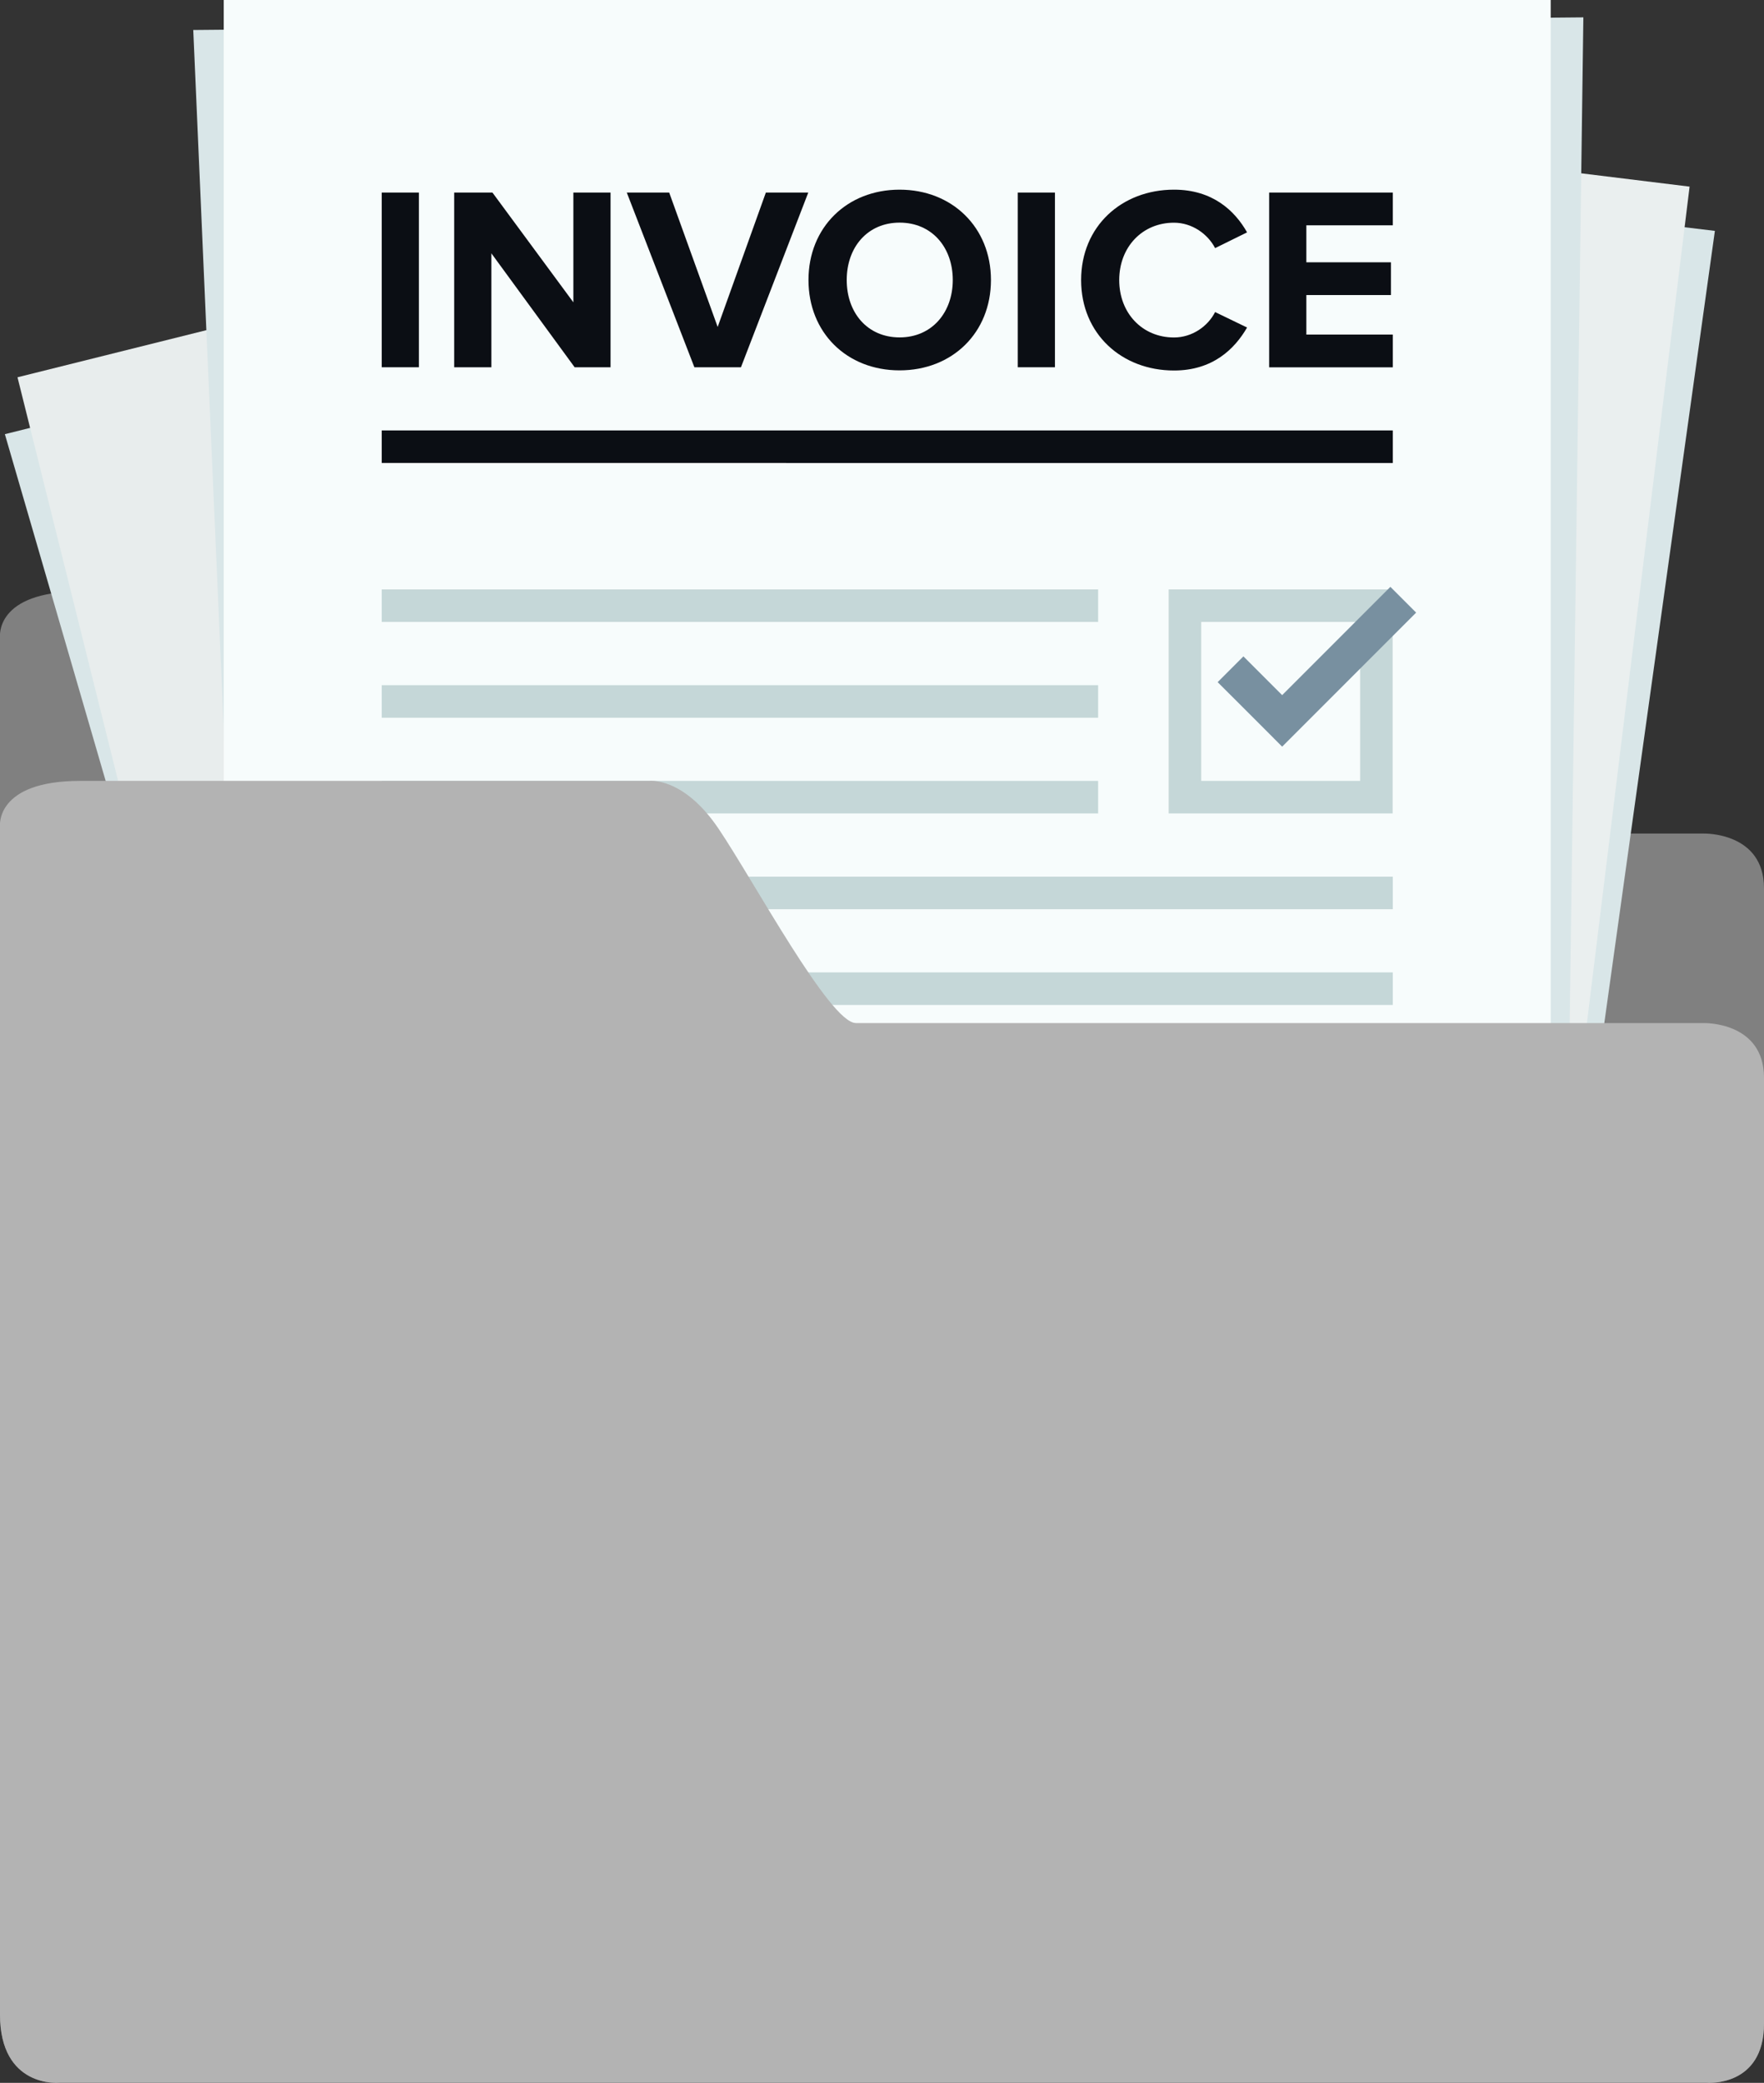 <?xml version="1.0" encoding="UTF-8"?>
<svg xmlns="http://www.w3.org/2000/svg" viewBox="0 0 250 295.08">
  <rect x="0" y="0" width="250" height="295.08" fill="#333333" stroke="none"/>
  <defs>
    <style>
      .cls-1 {
        fill: #d9e6e8;
        mix-blend-mode: multiply;
      }

      .cls-2 {
        fill: gray;
      }

      .cls-3 {
        fill: #0b0e14;
      }

      .cls-4 {
        fill: #7890a0;
      }

      .cls-5 {
        isolation: isolate;
      }

      .cls-6 {
        fill: #f7fcfc;
      }

      .cls-7 {
        fill: #e8eded;
      }

      .cls-8 {
        fill: #eaefef;
      }

      .cls-9 {
        fill: #b3b3b3;
      }

      .cls-10 {
        fill: #c5d7d8;
      }
    </style>
  </defs>
  <g class="cls-5">
    <g id="Layer_1">
      <g>
        <path class="cls-2" d="M121.29,118.09h120.2s8.51-.22,8.51,7.75v160.83c0,9.05-8.08,8.4-8.08,8.4H8.36S0,295.83,0,285.38V90.25s-.75-6.46,11.36-6.46h80.62s4.85-.65,9.86,6.79c5.01,7.43,15.78,27.52,19.44,27.52Z"/>
        <g>
          <polygon class="cls-1" points="249.31 266.02 63.42 277.21 .69 61.51 183.17 16.01 222.6 135.07 249.31 266.02"/>
          <polygon class="cls-7" points="249.31 266.02 56.97 271.96 2.48 53.45 184.96 7.95 249.31 266.02"/>
          <polygon class="cls-1" points="207.05 290.43 22.39 276.69 52.8 9.79 243.04 32.71 207.05 290.43"/>
          <rect class="cls-8" x="-3.06" y="52.94" width="265.97" height="188.06" transform="translate(-31.79 258.02) rotate(-83)"/>
          <polygon class="cls-1" points="220.82 265.75 39.1 272.64 27.39 4.25 224.4 2.46 220.82 265.75"/>
          <rect class="cls-6" x="31.71" width="188.06" height="265.98"/>
          <g>
            <g>
              <path class="cls-3" d="M54.1,52.03v-24.75h5.27v24.75h-5.27Z"/>
              <path class="cls-3" d="M81.44,52.03l-11.8-16.14v16.14h-5.27v-24.75h5.42l11.47,15.55v-15.55h5.27v24.75h-5.09Z"/>
              <path class="cls-3" d="M98.41,52.03l-9.58-24.75h6.01l6.87,19.04,6.83-19.04h6.01l-9.54,24.75h-6.6Z"/>
              <path class="cls-3" d="M114.58,39.67c0-7.46,5.46-12.8,12.91-12.8s12.95,5.34,12.95,12.8-5.46,12.8-12.95,12.8-12.91-5.35-12.91-12.8ZM135.03,39.67c0-4.64-2.97-8.13-7.53-8.13s-7.5,3.49-7.5,8.13,2.93,8.13,7.5,8.13,7.53-3.53,7.53-8.13Z"/>
              <path class="cls-3" d="M144.24,52.03v-24.75h5.27v24.75h-5.27Z"/>
              <path class="cls-3" d="M153.22,39.67c0-7.61,5.75-12.8,13.17-12.8,5.45,0,8.61,2.97,10.35,6.05l-4.53,2.23c-1.04-2-3.26-3.6-5.83-3.6-4.49,0-7.76,3.45-7.76,8.13s3.27,8.13,7.76,8.13c2.56,0,4.79-1.56,5.83-3.6l4.53,2.19c-1.78,3.08-4.9,6.09-10.35,6.09-7.42,0-13.17-5.2-13.17-12.8Z"/>
              <path class="cls-3" d="M179.87,52.03v-24.75h17.52v4.64h-12.25v5.24h11.99v4.64h-11.99v5.6h12.25v4.64h-17.52Z"/>
            </g>
            <path class="cls-3" d="M54.1,60.98h143.29v4.61H54.1v-4.61Z"/>
            <g>
              <path class="cls-10" d="M54.1,83.5h101.53v4.61H54.1v-4.61Z"/>
              <path class="cls-10" d="M54.1,97.07h101.53v4.61H54.1v-4.61Z"/>
              <path class="cls-10" d="M54.1,110.63h101.53v4.61H54.1v-4.61Z"/>
              <path class="cls-10" d="M54.1,124.2h143.29v4.61H54.1v-4.61Z"/>
              <path class="cls-10" d="M54.1,137.76h143.29v4.61H54.1v-4.61Z"/>
              <path class="cls-10" d="M54.1,151.33h143.29v4.61H54.1v-4.61Z"/>
              <path class="cls-10" d="M54.1,164.9h143.29v4.61H54.1v-4.61Z"/>
              <path class="cls-10" d="M54.1,178.46h143.29v4.61H54.1v-4.61Z"/>
              <path class="cls-10" d="M54.1,192.03h143.29v4.61H54.1v-4.61Z"/>
              <path class="cls-10" d="M54.1,205.59h143.29v4.61H54.1v-4.61Z"/>
              <path class="cls-10" d="M54.1,219.16h143.29v4.61H54.1v-4.61Z"/>
              <path class="cls-10" d="M54.1,232.73h143.29v4.61H54.1v-4.61Z"/>
            </g>
          </g>
        </g>
        <path class="cls-9" d="M121.29,144.94h120.2s8.51-.22,8.51,7.75v133.98c0,9.05-8.08,8.4-8.08,8.4H8.35S0,295.83,0,285.38V117.09s-.76-6.46,11.36-6.46h80.62s4.85-.65,9.86,6.78c5.01,7.43,15.78,27.52,19.44,27.52Z"/>
        <g>
          <path class="cls-10" d="M193.79,83.5h-28.16v31.74h31.74v-31.74h-3.58ZM192.76,110.63h-22.52v-22.52h22.52v22.52Z"/>
          <polygon class="cls-4" points="197.05 83.14 181.71 98.48 176.22 92.99 172.57 96.64 178.07 102.13 181.71 105.78 200.7 86.79 197.05 83.14"/>
        </g>
      </g>
    </g>
  </g>
</svg>